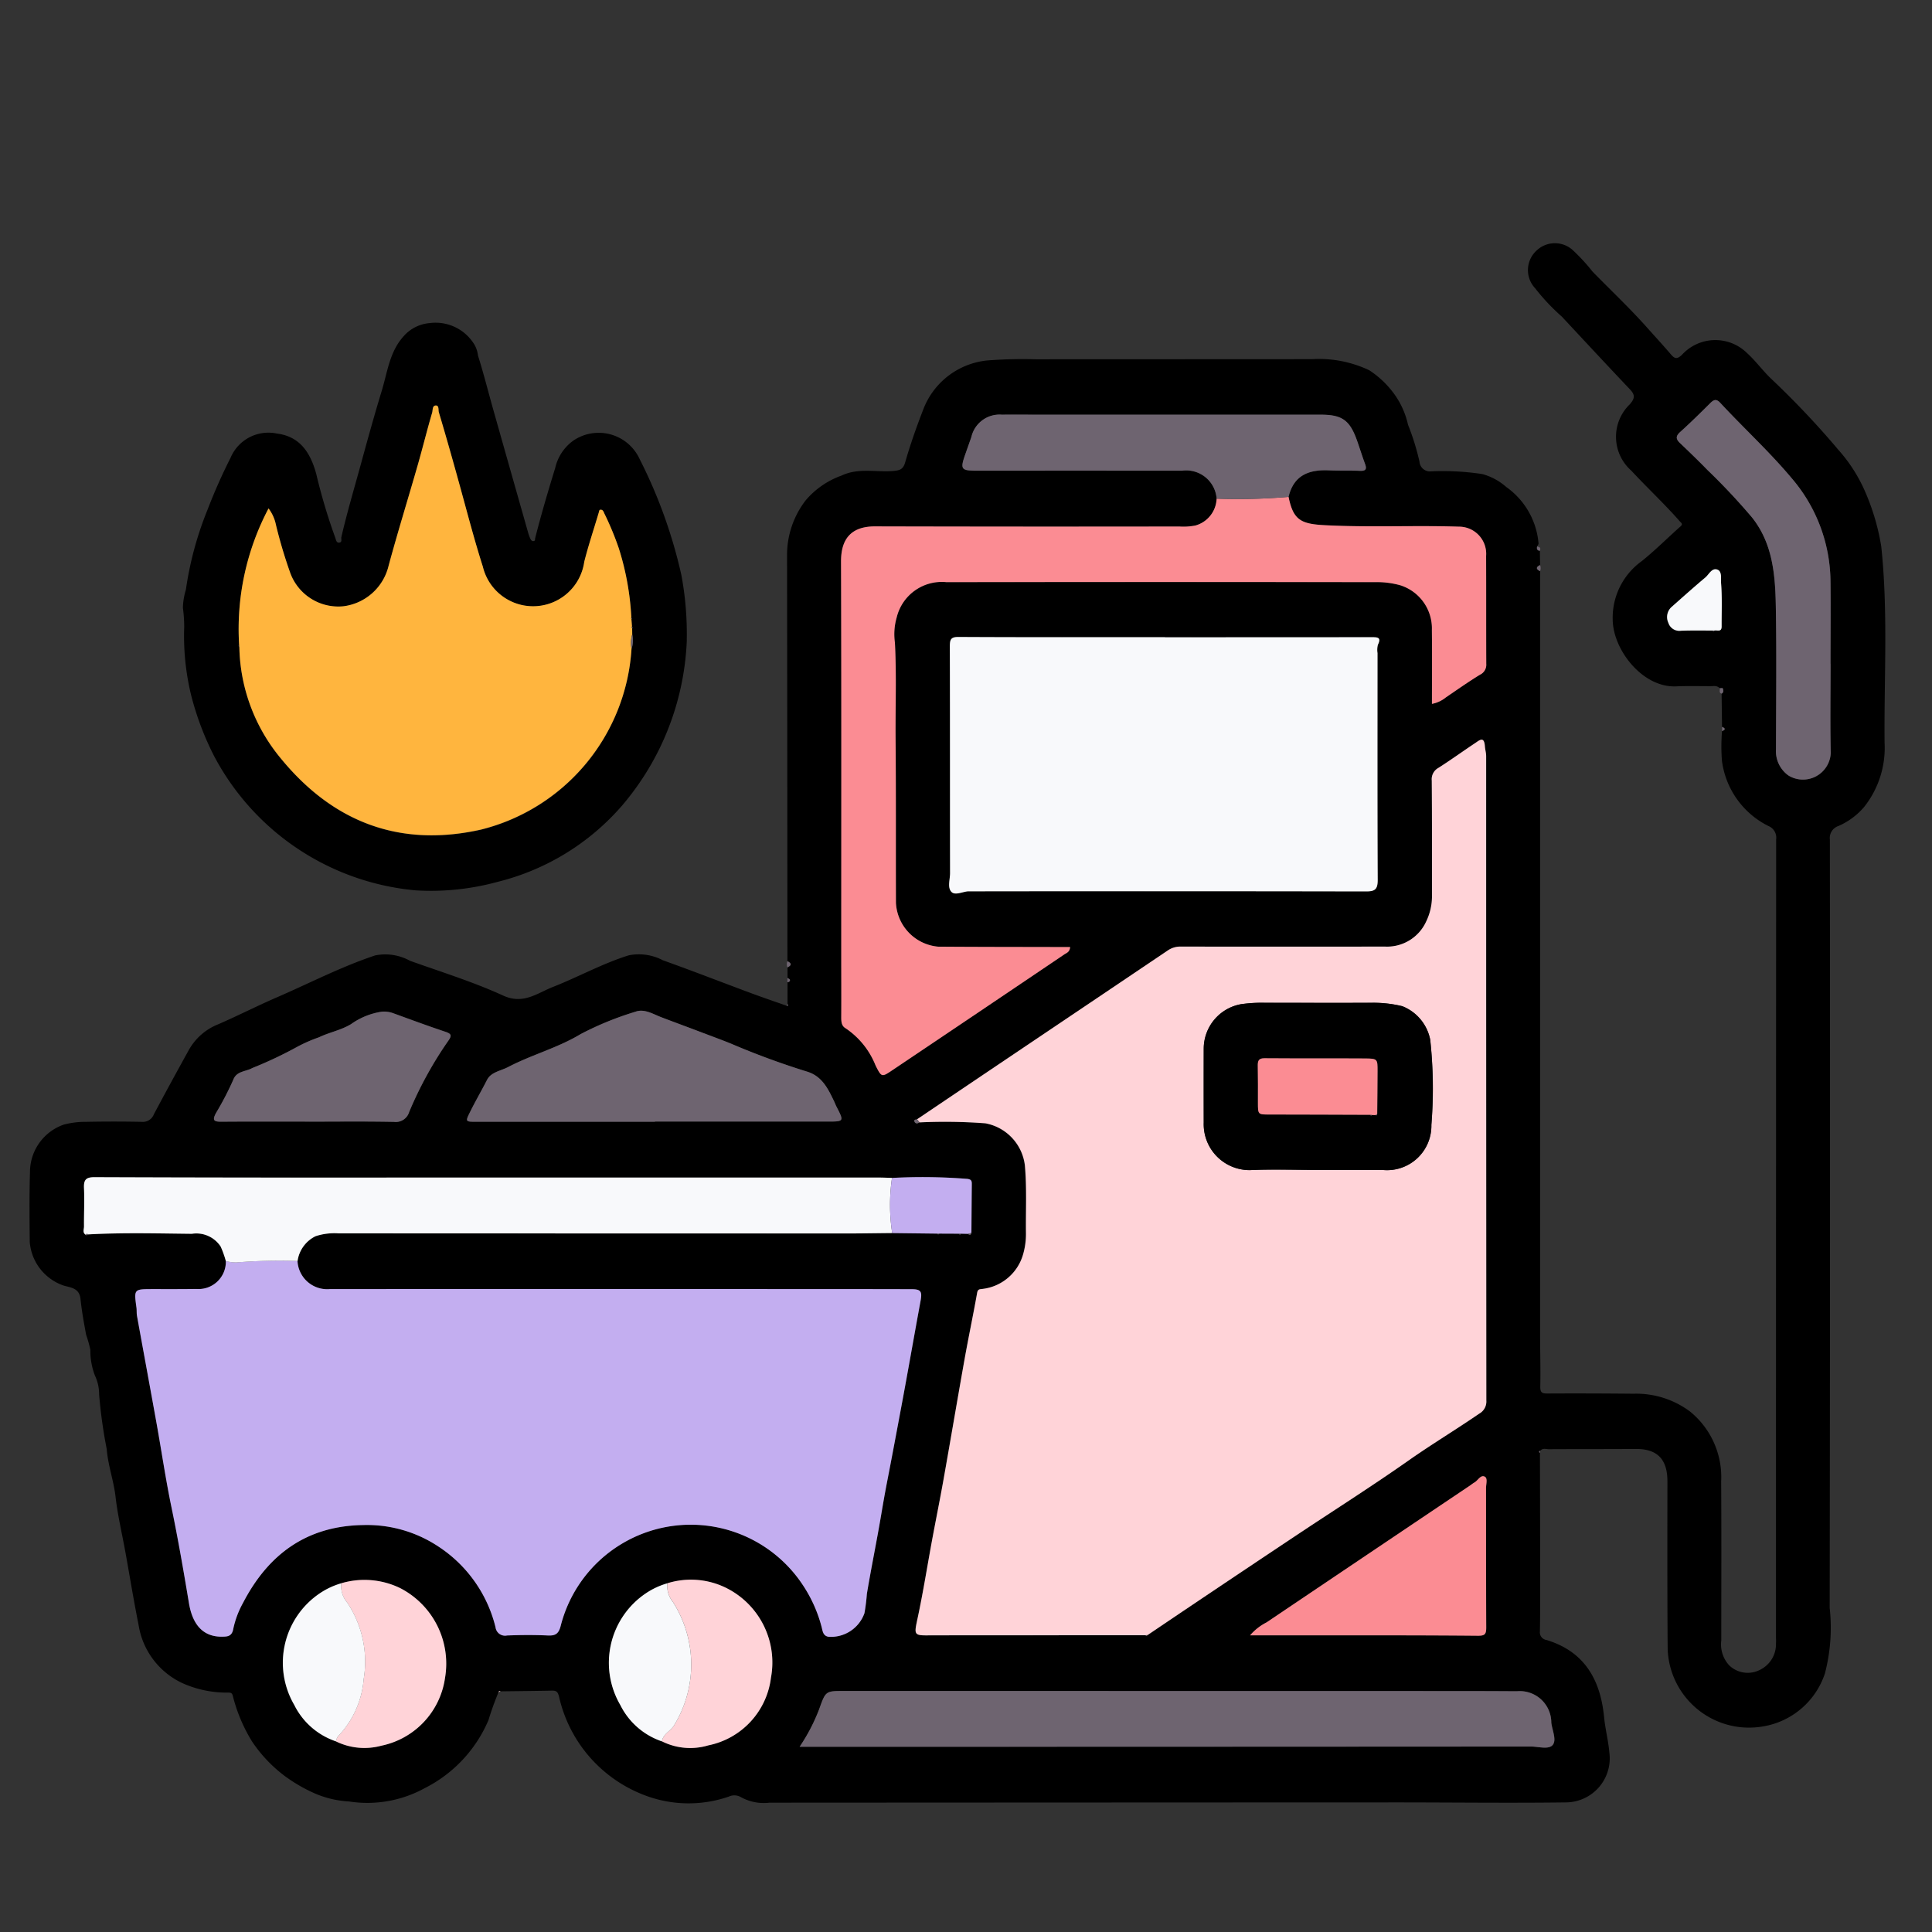 <svg xmlns="http://www.w3.org/2000/svg" xmlns:xlink="http://www.w3.org/1999/xlink" width="135" height="135" viewBox="0 0 135 135">
  <rect x="0" y="0" width="135" height="135" fill="#333333" stroke="none"/>
  <defs>
    <clipPath id="clip-path">
      <rect id="Rectángulo_377705" data-name="Rectángulo 377705" width="135" height="135" transform="translate(-0.036)" fill="#fff" stroke="#707070" stroke-width="1"/>
    </clipPath>
    <clipPath id="clip-path-2">
      <rect id="Rectángulo_377706" data-name="Rectángulo 377706" width="129.667" height="109" fill="none"/>
    </clipPath>
  </defs>
  <g id="Enmascarar_grupo_371" data-name="Enmascarar grupo 371" transform="translate(0.036)" clip-path="url(#clip-path)">
    <g id="Grupo_1073462" data-name="Grupo 1073462" transform="translate(2.027 17)">
      <g id="Grupo_1073461" data-name="Grupo 1073461" clip-path="url(#clip-path-2)">
        <path id="Trazado_821805" data-name="Trazado 821805" d="M52.959,50.168Q52.951,36,52.933,21.837a6.254,6.254,0,0,1,1.287-3.857,5.85,5.85,0,0,1,2.509-1.744c1.21-.576,2.449-.214,3.669-.331.4-.039.647-.1.789-.595.351-1.235.782-2.449,1.244-3.646a5.352,5.352,0,0,1,4.49-3.477,31.843,31.843,0,0,1,3.405-.081c6.433-.009,12.866,0,19.3-.01a8.2,8.2,0,0,1,3.986.774,6.613,6.613,0,0,1,1.84,1.792,5.821,5.821,0,0,1,.872,2.019,17.02,17.02,0,0,1,.8,2.576.733.733,0,0,0,.818.679,18.41,18.41,0,0,1,3.569.189,4.172,4.172,0,0,1,1.679.906,5.375,5.375,0,0,1,2.252,3.934c.007.07-.065.149-.1.223-.033.165,0,.286.194.3q.008.5.016.995c-.293.142-.294.285,0,.427q0,26.605,0,53.211c0,1.256.039,2.512.013,3.768-.009.436.144.485.506.483q3-.015,6.01.016a6.268,6.268,0,0,1,3.96,1.253,5.907,5.907,0,0,1,2.164,4.874c.024,3.7.008,7.407.008,11.11a2.161,2.161,0,0,0,.556,1.745,1.865,1.865,0,0,0,2.143.314,1.991,1.991,0,0,0,1.123-1.838,3.43,3.43,0,0,0,0-.389q0-27.905.012-55.809a.876.876,0,0,0-.527-.924,5.935,5.935,0,0,1-3.261-4.568,12.965,12.965,0,0,1,.006-2.069c.245-.1.25-.194,0-.292q-.014-1.162-.029-2.324c.16-.1.12-.245.075-.378-.008-.022-.138,0-.212,0-.181-.208-.422-.147-.647-.146-.8,0-1.6-.022-2.4.013-2.339.1-4.4-2.548-4.426-4.652a4.87,4.87,0,0,1,2.031-4.1c.941-.756,1.8-1.621,2.705-2.424.195-.172.052-.24-.041-.347-1.079-1.235-2.283-2.347-3.391-3.546a3.153,3.153,0,0,1-.108-4.641c.365-.421.37-.662.009-1.043-1.6-1.686-3.179-3.388-4.763-5.087A14.527,14.527,0,0,1,105.2,3.134a1.846,1.846,0,0,1,.059-2.581,1.858,1.858,0,0,1,2.528-.118,13.073,13.073,0,0,1,1.43,1.544c1.269,1.3,2.592,2.543,3.8,3.9.562.631,1.138,1.254,1.689,1.9.27.315.438.31.75.023a3.158,3.158,0,0,1,4.557-.131c.583.53,1.06,1.181,1.623,1.736a60.327,60.327,0,0,1,4.747,5.012,10.9,10.9,0,0,1,1.8,2.753,15.862,15.862,0,0,1,1.207,4.006c.486,4.56.192,9.139.233,13.709a6.652,6.652,0,0,1-1.428,4.5,4.951,4.951,0,0,1-1.8,1.332.884.884,0,0,0-.594.952q.025,26.843-.013,53.685a12.635,12.635,0,0,1-.333,4.576,5.5,5.5,0,0,1-4.308,3.7,5.689,5.689,0,0,1-6.681-5.432c-.03-3.9-.021-7.8-.017-11.7,0-1.556-.731-2.264-2.212-2.253-2.025.015-4.05.006-6.076.017-.2,0-.424-.1-.589.11-.092.034-.128.081-.03.155q.007,3.574.014,7.148c0,1.776.016,3.553-.018,5.329a.535.535,0,0,0,.455.587c2.627.794,3.774,2.734,4.032,5.4.079.818.293,1.623.364,2.442a3.08,3.08,0,0,1-3.039,3.509c-3.965.051-7.932,0-11.9,0q-21.866.007-43.733.019a3.322,3.322,0,0,1-2.034-.4.9.9,0,0,0-.817-.025,8.606,8.606,0,0,1-5.942-.117A9.619,9.619,0,0,1,37,101.553c-.084-.329-.182-.424-.483-.419-1.2.024-2.4.034-3.6.05-.073-.034-.12-.007-.148.066a20.527,20.527,0,0,0-.7,1.945,9.476,9.476,0,0,1-4.459,4.756,8.315,8.315,0,0,1-5.286.928,7.007,7.007,0,0,1-2.337-.539,11.067,11.067,0,0,1-2.2-1.275,9.916,9.916,0,0,1-2.248-2.392,11.354,11.354,0,0,1-1.326-3.142c-.053-.244-.146-.257-.327-.259a7.566,7.566,0,0,1-3.187-.654A5.411,5.411,0,0,1,7.62,96.539c-.34-1.692-.616-3.4-.924-5.1-.232-1.283-.537-2.557-.685-3.85-.129-1.132-.53-2.2-.616-3.332a33.889,33.889,0,0,1-.532-3.825,3.018,3.018,0,0,0-.287-1.3,4.8,4.8,0,0,1-.325-1.808,8.452,8.452,0,0,0-.295-1.052c-.154-.831-.308-1.666-.394-2.507-.079-.778-.707-.792-1.185-.938a3.512,3.512,0,0,1-2.361-3.04C0,68.17-.018,66.545.032,64.922a3.514,3.514,0,0,1,2.359-3.338,5.772,5.772,0,0,1,1.541-.194q1.961-.04,3.923,0a.819.819,0,0,0,.832-.525c.8-1.505,1.616-3,2.44-4.487a4.052,4.052,0,0,1,2.026-1.792c1.387-.6,2.736-1.292,4.122-1.892,2.287-.989,4.505-2.145,6.875-2.933a3.576,3.576,0,0,1,2.439.376c2.177.78,4.4,1.465,6.5,2.427,1.413.647,2.363-.157,3.483-.6,1.782-.7,3.464-1.638,5.3-2.21a3.6,3.6,0,0,1,2.387.347c2.056.735,4.093,1.528,6.141,2.289.832.309,1.672.594,2.508.89l.111-.022-.053-.1,0-1.526c.1-.018.2-.055.17-.177-.013-.052-.11-.082-.169-.122q0-.37,0-.741.443-.215,0-.43M117.6,27.061c.045.055.089.055.134,0,.2-.041.5.129.5-.285-.005-1.016.043-2.036-.04-3.045-.024-.294.084-.8-.258-.928-.387-.144-.585.337-.848.557-.793.662-1.563,1.355-2.337,2.04a.945.945,0,0,0-.24,1.118.8.8,0,0,0,.879.556c.736-.026,1.473-.011,2.21-.013M64.93,69.206c.056.077.111.076.166,0l.467.011c.109.077.208.116.252-.066.008-1.122.015-2.243.027-3.365,0-.229,0-.369-.311-.41a39.476,39.476,0,0,0-5.265-.065c-.3-.008-.59-.024-.884-.024q-16.923,0-33.845,0-10.5,0-21-.027c-.6,0-.761.186-.733.778.043.885-.005,1.775,0,2.663,0,.2-.121.436.123.584a.093.093,0,0,0,.151-.025c2.421-.134,4.844-.067,7.265-.043a2.028,2.028,0,0,1,2.015.886,6.81,6.81,0,0,1,.359,1.008,1.91,1.91,0,0,1-2.068,1.956c-1.033.016-2.067.006-3.1.01-1.257.005-1.255.006-1.079,1.295.026.192,0,.39.039.579.452,2.5.916,5,1.365,7.495.352,1.959.64,3.932,1.044,5.879.462,2.221.848,4.457,1.22,6.692.3,1.812,1.25,2.378,2.359,2.348.317-.008.646-.011.74-.546a6.456,6.456,0,0,1,.673-1.8c1.789-3.457,4.5-5.4,8.413-5.454a9.02,9.02,0,0,1,5.218,1.482A9.421,9.421,0,0,1,32.56,96.7a.669.669,0,0,0,.806.577c.948-.034,1.9-.041,2.847,0,.517.023.753-.1.9-.664A9.378,9.378,0,0,1,54.04,93.763a9.672,9.672,0,0,1,1.3,2.891c.082.283.085.652.493.717a2.481,2.481,0,0,0,2.509-1.648,13.2,13.2,0,0,0,.17-1.345c.3-1.824.68-3.635.988-5.458.131-.778.267-1.562.417-2.331.339-1.736.662-3.476.988-5.214.466-2.488.9-4.983,1.359-7.474.122-.663.026-.816-.641-.818q-3.069-.01-6.138-.008-17.242,0-34.484,0a2.077,2.077,0,0,1-2.273-1.96,2.275,2.275,0,0,1,1.256-1.729,4.22,4.22,0,0,1,1.6-.2q17.7.006,35.408.008c1.1,0,2.19-.019,3.286-.029l3.133.037c.054.069.109.07.164,0l1.354.006M21.4,104.676a4.52,4.52,0,0,0,3.186.305,5.646,5.646,0,0,0,4.445-4.737,5.936,5.936,0,0,0-3.117-6.266,5.712,5.712,0,0,0-4.13-.348,5.308,5.308,0,0,0-1.518.709,5.851,5.851,0,0,0-1.776,7.79,5.044,5.044,0,0,0,2.909,2.546m22.785,0a4.41,4.41,0,0,0,3.244.283,5.5,5.5,0,0,0,4.378-4.73A5.818,5.818,0,0,0,48.757,94a5.544,5.544,0,0,0-4.185-.366,5.308,5.308,0,0,0-1.518.709,5.851,5.851,0,0,0-1.776,7.79,5.044,5.044,0,0,0,2.909,2.546M82.951,17.842a2.028,2.028,0,0,1-1.475,1.874,4.339,4.339,0,0,1-1.132.072q-10.63,0-21.261-.009c-1.743,0-2.381.958-2.376,2.439.03,9.184.015,18.368.015,27.552,0,1.43.005,2.859,0,4.288,0,.318.01.625.308.794a5.617,5.617,0,0,1,2.088,2.6c.424.837.429.832,1.194.317q6-4.034,11.99-8.072c.156-.105.392-.17.41-.519h-.686c-2.847-.008-5.694-.005-8.541-.028a3.238,3.238,0,0,1-2.942-3.076c-.013-3.791.008-7.581-.025-11.372-.02-2.265.072-4.53-.048-6.8a4.224,4.224,0,0,1,.126-1.763,3.243,3.243,0,0,1,3.467-2.46q15-.016,29.992,0a6.052,6.052,0,0,1,1.726.218,3.162,3.162,0,0,1,2.21,3.134c.02,1.71,0,3.421,0,5.153a2.171,2.171,0,0,0,.968-.448c.791-.537,1.572-1.091,2.386-1.588a.768.768,0,0,0,.442-.754c-.014-2.513,0-5.025-.011-7.538a1.9,1.9,0,0,0-1.9-2.054c-3.11-.1-6.221.06-9.334-.1-1.7-.087-2.237-.343-2.57-1.981.372-1.543,1.462-1.911,2.834-1.848.716.032,1.434,0,2.15.033.38.016.508-.087.363-.478-.195-.523-.36-1.058-.544-1.585-.515-1.476-1.049-1.86-2.572-1.86H70.538c-.865,0-1.729-.011-2.593,0a2.021,2.021,0,0,0-2.134,1.562c-.142.407-.288.813-.429,1.219-.355,1.02-.286,1.126.741,1.133.147,0,.3,0,.442,0q6.989,0,13.977,0a2.128,2.128,0,0,1,2.407,1.956M78.119,97.255q1.445-.975,2.891-1.95Q84.7,92.832,88.4,90.363c2.65-1.765,5.341-3.467,7.947-5.3,1.622-1.139,3.315-2.158,4.946-3.278a.966.966,0,0,0,.5-.918q-.017-22.513-.012-45.025c0-.229-.073-.47-.087-.681-.05-.745-.384-.432-.676-.237-.861.573-1.7,1.179-2.572,1.735a.9.9,0,0,0-.465.882c.021,2.686.011,5.371.015,8.057a4.024,4.024,0,0,1-.4,1.782,3,3,0,0,1-2.883,1.767q-7.117.009-14.234,0a1.562,1.562,0,0,0-.932.263q-4.957,3.353-9.928,6.684-3.806,2.56-7.609,5.125c-.1.01-.237.021-.176.158.068.156.214.15.347.053a37.636,37.636,0,0,1,4.6.065,3.4,3.4,0,0,1,2.76,2.932c.141,1.574.057,3.144.076,4.715a5.137,5.137,0,0,1-.2,1.511A3.359,3.359,0,0,1,66.6,73.062c-.179.034-.337-.016-.389.28-.272,1.54-.6,3.069-.873,4.608-.5,2.809-.976,5.623-1.476,8.433-.251,1.415-.538,2.822-.8,4.235-.33,1.784-.613,3.578-.989,5.351-.283,1.334-.334,1.323.981,1.3h.126l14.8-.007c.052.063.1.049.14-.011m1.222-69.724v-.01c-4.809,0-9.617.011-14.425-.015-.529,0-.611.168-.609.65.015,5.285.006,10.57.014,15.856,0,.446-.194,1.007.1,1.31.25.255.756-.006,1.15-.041.062-.006.126,0,.189,0q13.826,0,27.652.006c.606,0,.795-.153.792-.8-.025-5.285-.014-10.57-.013-15.856a1.439,1.439,0,0,1,.025-.576c.238-.491.028-.533-.389-.533q-7.244.016-14.488.007M53.81,105.054h.7q25.208,0,50.416-.015c.521,0,1.225.238,1.514-.114s-.035-1.02-.1-1.55a2.2,2.2,0,0,0-2.4-2.2q-2.182-.014-4.365-.014-21.317,0-42.635-.006c-1.31,0-1.3,0-1.753,1.264a12.916,12.916,0,0,1-1.369,2.633M43.7,61.384V61.37q6.012,0,12.024,0c1.2,0,1.2,0,.65-1.062-.059-.114-.1-.236-.157-.352-.431-.9-.853-1.78-1.933-2.089a54.874,54.874,0,0,1-5.3-1.954c-.728-.292-1.47-.563-2.2-.841-.878-.334-1.761-.658-2.64-.992-.559-.213-1.189-.616-1.8-.388a21.957,21.957,0,0,0-3.831,1.561c-1.6.968-3.423,1.443-5.074,2.307-.514.269-1.2.348-1.475.9-.388.764-.821,1.5-1.2,2.271-.31.633-.3.652.4.652H43.7m82.15-32.006h-.006c0-1.906.018-3.812,0-5.717a11.2,11.2,0,0,0-2.7-7.232c-1.562-1.867-3.357-3.507-5.009-5.287-.26-.28-.439-.225-.679.012-.694.687-1.388,1.375-2.112,2.026-.328.294-.311.5-.014.781.649.618,1.295,1.241,1.921,1.884a44.466,44.466,0,0,1,3.115,3.318c1.441,1.817,1.617,4,1.657,6.187.06,3.334.019,6.67.013,10.005a2.084,2.084,0,0,0,.874,1.839,1.944,1.944,0,0,0,2.952-1.579c-.047-2.077-.012-4.157-.012-6.236M85.293,97.268h3.824c4.028,0,8.055-.008,12.083.029.5,0,.594-.1.592-.578-.018-3.248-.008-6.5-.014-9.745,0-.272.129-.672-.082-.789-.292-.162-.478.258-.725.4-.11.063-.209.145-.314.217q-7.109,4.78-14.217,9.563a3.746,3.746,0,0,0-1.146.9M19.529,61.373v0c1.981,0,3.963-.024,5.944.016a.971.971,0,0,0,1.055-.681,26.817,26.817,0,0,1,2.721-4.962c.275-.381.25-.506-.191-.654-1.211-.4-2.409-.848-3.61-1.284a1.9,1.9,0,0,0-.8-.123,4.968,4.968,0,0,0-2.176.873c-.71.43-1.513.569-2.246.922a10.572,10.572,0,0,0-1.55.683,28.436,28.436,0,0,1-3.106,1.464c-.449.258-1.089.2-1.324.809a21.394,21.394,0,0,1-1.213,2.335c-.274.514-.145.611.367.606,2.045-.017,4.089-.007,6.134-.007" transform="translate(0 0)"/>
        <path id="Trazado_821806" data-name="Trazado 821806" d="M56.3,32.815a18.925,18.925,0,0,1-4.552,11.592A16.858,16.858,0,0,1,43.1,49.7a17.675,17.675,0,0,1-5.741.6A17.734,17.734,0,0,1,23.28,40.936a20.25,20.25,0,0,1-1.637-4.357,17.587,17.587,0,0,1-.463-4.688,10.159,10.159,0,0,0-.091-1.335,4.652,4.652,0,0,1,.208-1.265,23.784,23.784,0,0,1,1.508-5.577,38.867,38.867,0,0,1,1.615-3.643,2.87,2.87,0,0,1,3.248-1.689c1.587.2,2.331,1.32,2.739,2.824a40.21,40.21,0,0,0,1.326,4.447c.06.151.07.387.3.345.2-.036.1-.249.128-.382.412-1.778.934-3.524,1.414-5.282.452-1.657.914-3.316,1.412-4.955.388-1.277.544-2.691,1.489-3.758a2.71,2.71,0,0,1,1.83-.957,3.174,3.174,0,0,1,3.176,1.541,2.016,2.016,0,0,1,.228.732c.4,1.266.722,2.557,1.083,3.836q1.2,4.243,2.405,8.482a2.914,2.914,0,0,0,.169.473c.043.089.113.194.244.162.11-.027.074-.128.093-.206.421-1.648.9-3.278,1.4-4.9a3.231,3.231,0,0,1,1.25-1.9,3.149,3.149,0,0,1,4.652,1.284,34.429,34.429,0,0,1,2.914,8.1,22.389,22.389,0,0,1,.376,4.546m-3.811-.4L52.481,32c.011-.014.033-.03.03-.04a.543.543,0,0,0-.042-.087q-.02-.264-.04-.527c.01-.01.03-.023.028-.029a.528.528,0,0,0-.034-.074,19.161,19.161,0,0,0-.878-4.844,20.4,20.4,0,0,0-1.015-2.439c-.054-.117-.094-.253-.25-.25-.107,0-.105.1-.129.186-.34,1.151-.724,2.29-1.018,3.454a3.61,3.61,0,0,1-7.084.344c-.569-1.786-1.044-3.6-1.539-5.4s-1-3.6-1.538-5.395c-.045-.152.029-.469-.206-.471-.263,0-.211.332-.26.5-.359,1.215-.66,2.447-1.009,3.665-.672,2.345-1.4,4.674-2.034,7.028a3.723,3.723,0,0,1-3.13,2.833,3.574,3.574,0,0,1-3.775-2.419,33.5,33.5,0,0,1-.97-3.276,2.8,2.8,0,0,0-.515-1.138,18.051,18.051,0,0,0-2.054,9.554c-.012.014-.038.033-.035.042a.657.657,0,0,0,.049.1,12.528,12.528,0,0,0,2.88,7.753c3.669,4.493,8.35,6.264,14.01,4.994a13.913,13.913,0,0,0,10.513-12.63,1.776,1.776,0,0,0,.051-1.009" transform="translate(-10.371 -5.085)"/>
        <path id="Trazado_821807" data-name="Trazado 821807" d="M232.489,59.556c.074,0,.2-.023.212,0,.045.133.084.282-.075.378-.224-.057-.1-.248-.137-.377" transform="translate(-114.386 -28.464)" fill="#6e6470"/>
        <path id="Trazado_821808" data-name="Trazado 821808" d="M104.21,96.114c.3.143.3.286,0,.43a.553.553,0,0,1,0-.43" transform="translate(-51.251 -45.946)" fill="#6e6470"/>
        <path id="Trazado_821809" data-name="Trazado 821809" d="M207.568,43.5c-.294-.143-.293-.286,0-.427a.557.557,0,0,1,0,.427" transform="translate(-102.018 -20.588)" fill="#6e6470"/>
        <path id="Trazado_821810" data-name="Trazado 821810" d="M232.817,64.74c.249.1.245.2,0,.293,0-.1,0-.2,0-.293" transform="translate(-114.548 -30.948)" fill="#6e6470"/>
        <path id="Trazado_821811" data-name="Trazado 821811" d="M104.252,98.355c.058.04.157.07.17.123.03.122-.072.159-.171.176,0-.1,0-.2,0-.3" transform="translate(-51.293 -47.017)" fill="#6e6470"/>
        <path id="Trazado_821812" data-name="Trazado 821812" d="M207.552,40.89c-.192-.011-.226-.132-.194-.3.168.028.29.087.194.3" transform="translate(-102.017 -19.405)" fill="#6e6470"/>
        <path id="Trazado_821813" data-name="Trazado 821813" d="M207.7,161.791c-.1-.074-.062-.121.03-.156l-.03.156" transform="translate(-102.163 -77.267)" fill="#6e6470"/>
        <path id="Trazado_821814" data-name="Trazado 821814" d="M104.2,101.851l.053.1-.111.022.058-.12" transform="translate(-51.238 -48.688)" fill="#6e6470"/>
        <path id="Trazado_821815" data-name="Trazado 821815" d="M64.5,193.9c.028-.073.075-.1.148-.066l-.148.066" transform="translate(-31.736 -92.654)" fill="#ffd3d8"/>
        <path id="Trazado_821816" data-name="Trazado 821816" d="M121.971,92.987q3.8-2.563,7.608-5.125,4.965-3.34,9.928-6.684a1.563,1.563,0,0,1,.933-.263q7.117.009,14.234,0a3,3,0,0,0,2.883-1.766,4.019,4.019,0,0,0,.4-1.783c0-2.686.007-5.371-.015-8.057a.9.9,0,0,1,.465-.881c.871-.557,1.711-1.163,2.572-1.736.293-.195.626-.508.676.237.014.211.088.452.088.68q0,22.513.012,45.026a.967.967,0,0,1-.5.918c-1.631,1.121-3.324,2.139-4.945,3.278-2.606,1.831-5.3,3.533-7.948,5.3q-3.7,2.463-7.388,4.944c-.966.647-1.928,1.3-2.891,1.949l-.14.011-14.8.007h-.126c-1.314.018-1.263.029-.98-1.3.376-1.773.659-3.567.989-5.351.262-1.412.548-2.821.8-4.235.5-2.81.973-5.624,1.475-8.433.275-1.539.6-3.069.873-4.608.052-.3.209-.245.389-.28a3.356,3.356,0,0,0,2.824-2.413,5.117,5.117,0,0,0,.2-1.511c-.018-1.571.066-3.142-.076-4.715a3.4,3.4,0,0,0-2.76-2.932,37.634,37.634,0,0,0-4.6-.064l-.171-.211m27.938,3.531v0q1.138,0,2.277,0,1.17,0,2.341.007a3.1,3.1,0,0,0,3.382-3.15,31.694,31.694,0,0,0-.081-5.946,3.166,3.166,0,0,0-1.951-2.349,8.535,8.535,0,0,0-2.109-.239c-2.509.013-5.019.005-7.529,0a10.059,10.059,0,0,0-1.637.1,3.164,3.164,0,0,0-2.6,3.081q0,2.6,0,5.2a3.206,3.206,0,0,0,3.223,3.312c1.557-.07,3.121-.015,4.681-.015" transform="translate(-59.959 -31.772)" fill="#ffd3d8"/>
        <path id="Trazado_821817" data-name="Trazado 821817" d="M25.879,136.229a2.077,2.077,0,0,0,2.273,1.96q17.243-.006,34.485,0,3.069,0,6.138.008c.667,0,.763.156.641.818-.459,2.49-.892,4.985-1.359,7.474-.326,1.739-.649,3.478-.988,5.214-.15.769-.285,1.553-.417,2.331-.308,1.823-.685,3.634-.988,5.458a13.2,13.2,0,0,1-.169,1.345,2.481,2.481,0,0,1-2.509,1.648c-.408-.064-.411-.434-.493-.717a9.673,9.673,0,0,0-1.3-2.891,9.378,9.378,0,0,0-16.924,2.854c-.149.567-.387.688-.9.664-.947-.044-1.9-.038-2.847,0a.67.67,0,0,1-.806-.577,9.421,9.421,0,0,0-4.02-5.658,9.02,9.02,0,0,0-5.218-1.482c-3.91.055-6.624,2-8.413,5.454a6.472,6.472,0,0,0-.673,1.8c-.094.536-.423.538-.74.547-1.109.029-2.058-.537-2.359-2.348-.372-2.236-.758-4.471-1.219-6.692-.405-1.947-.693-3.92-1.045-5.879-.45-2.5-.912-5-1.365-7.495-.034-.189-.012-.388-.038-.579-.176-1.289-.178-1.29,1.078-1.295,1.034,0,2.068.006,3.1-.01a1.911,1.911,0,0,0,2.069-1.956,2.56,2.56,0,0,0,.739.1,37.49,37.49,0,0,1,4.27-.1" transform="translate(-7.154 -65.114)" fill="#c3aef0"/>
        <path id="Trazado_821818" data-name="Trazado 821818" d="M141.579,52.722q7.244,0,14.488-.006c.417,0,.626.042.389.532a1.441,1.441,0,0,0-.026.577c0,5.285-.011,10.57.013,15.855,0,.644-.185.8-.792.8q-13.825-.025-27.651-.006c-.063,0-.127,0-.19,0-.393.035-.9.3-1.149.041-.3-.3-.1-.863-.1-1.31-.008-5.285,0-10.57-.015-15.855,0-.483.08-.654.609-.65,4.809.026,9.617.015,14.425.015Z" transform="translate(-62.238 -25.191)" fill="#f8f9fb"/>
        <path id="Trazado_821819" data-name="Trazado 821819" d="M142.9,33.947c.333,1.637.87,1.894,2.57,1.981,3.113.159,6.224,0,9.334.1a1.9,1.9,0,0,1,1.9,2.054c.011,2.513,0,5.025.011,7.538a.768.768,0,0,1-.442.755c-.814.5-1.6,1.051-2.386,1.588a2.168,2.168,0,0,1-.968.448c0-1.732.015-3.442-.005-5.153a3.161,3.161,0,0,0-2.209-3.134,6.056,6.056,0,0,0-1.727-.219q-15-.016-29.992,0a3.243,3.243,0,0,0-3.467,2.46,4.214,4.214,0,0,0-.127,1.763c.12,2.268.028,4.534.048,6.8.033,3.79.011,7.581.024,11.372a3.239,3.239,0,0,0,2.942,3.076c2.847.022,5.694.02,8.541.027h.686c-.018.35-.254.414-.41.519q-5.989,4.045-11.989,8.073c-.766.515-.771.52-1.194-.317a5.618,5.618,0,0,0-2.088-2.595c-.3-.169-.311-.476-.309-.794.01-1.43,0-2.859,0-4.289,0-9.184.015-18.368-.015-27.552,0-1.48.633-2.442,2.376-2.438q10.63.027,21.261.009a4.339,4.339,0,0,0,1.132-.072,2.029,2.029,0,0,0,1.475-1.874,41.953,41.953,0,0,0,5.026-.124" transform="translate(-54.923 -16.228)" fill="#fb8c93"/>
        <path id="Trazado_821820" data-name="Trazado 821820" d="M22.381,130.879a37.493,37.493,0,0,0-4.27.1,2.559,2.559,0,0,1-.739-.1,6.81,6.81,0,0,0-.359-1.008A2.029,2.029,0,0,0,15,128.978c-2.421-.025-4.844-.091-7.264.043-.063-.07-.108-.029-.151.025-.244-.148-.12-.388-.122-.584-.009-.888.039-1.778,0-2.663-.029-.591.129-.78.733-.778q10.5.04,21,.027,16.922,0,33.844,0c.295,0,.59.016.884.024a12.9,12.9,0,0,0,.013,3.853c-1.1.01-2.19.029-3.286.029q-17.7,0-35.408-.008a4.22,4.22,0,0,0-1.6.2,2.276,2.276,0,0,0-1.256,1.729" transform="translate(-3.656 -59.765)" fill="#f8f9fb"/>
        <path id="Trazado_821821" data-name="Trazado 821821" d="M105.927,197.7a12.933,12.933,0,0,0,1.369-2.633c.452-1.268.443-1.264,1.753-1.264q21.317,0,42.635.005,2.182,0,4.365.014a2.2,2.2,0,0,1,2.4,2.2c.069.53.382,1.211.1,1.55s-.993.114-1.514.114q-25.207.015-50.415.016h-.7" transform="translate(-52.117 -92.643)" fill="#6e6470"/>
        <path id="Trazado_821822" data-name="Trazado 821822" d="M73.308,110.495H60.778c-.706,0-.714-.02-.4-.652.377-.769.81-1.507,1.2-2.271.28-.552.961-.631,1.475-.9,1.651-.864,3.474-1.34,5.074-2.307a21.957,21.957,0,0,1,3.831-1.561c.61-.228,1.24.175,1.8.388.879.335,1.762.659,2.64.992.73.278,1.472.549,2.2.84a54.741,54.741,0,0,0,5.3,1.954c1.08.309,1.5,1.186,1.933,2.089.055.116.1.238.157.352.549,1.066.55,1.063-.65,1.062q-6.012,0-12.024,0Z" transform="translate(-29.609 -49.111)" fill="#6e6470"/>
        <path id="Trazado_821823" data-name="Trazado 821823" d="M151.114,28.686a41.954,41.954,0,0,1-5.026.124,2.129,2.129,0,0,0-2.407-1.956q-6.989-.006-13.977,0c-.147,0-.3,0-.442,0-1.027-.007-1.1-.113-.741-1.133.142-.407.288-.813.429-1.22a2.021,2.021,0,0,1,2.134-1.561c.864-.009,1.729,0,2.593,0h19.669c1.523,0,2.057.385,2.572,1.861.184.527.35,1.061.544,1.585.146.391.017.493-.362.478-.716-.029-1.434,0-2.15-.033-1.373-.062-2.462.306-2.834,1.849" transform="translate(-63.138 -10.967)" fill="#6e6470"/>
        <path id="Trazado_821824" data-name="Trazado 821824" d="M237.333,39.407c0,2.079-.035,4.159.012,6.236a1.944,1.944,0,0,1-2.952,1.578,2.086,2.086,0,0,1-.874-1.839c.006-3.335.047-6.671-.013-10-.039-2.188-.215-4.37-1.657-6.187a44.559,44.559,0,0,0-3.114-3.318c-.626-.643-1.272-1.266-1.921-1.884-.3-.283-.313-.486.014-.78.725-.651,1.418-1.34,2.112-2.027.24-.237.419-.292.679-.012,1.651,1.78,3.447,3.42,5.009,5.287a11.2,11.2,0,0,1,2.7,7.232c.022,1.906,0,3.811,0,5.717Z" transform="translate(-111.483 -10.03)" fill="#6e6470"/>
        <path id="Trazado_821825" data-name="Trazado 821825" d="M167.9,176.164a3.738,3.738,0,0,1,1.146-.9q7.105-4.786,14.217-9.563c.106-.071.2-.154.314-.217.247-.14.433-.561.725-.4.211.117.082.517.082.789.006,3.248,0,6.5.014,9.745,0,.478-.1.583-.592.578-4.027-.037-8.055-.026-12.083-.029H167.9" transform="translate(-82.61 -78.897)" fill="#fb8c93"/>
        <path id="Trazado_821826" data-name="Trazado 821826" d="M32.011,110.539c-2.045,0-4.089-.01-6.134.007-.512,0-.641-.092-.367-.606a21.394,21.394,0,0,0,1.213-2.335c.236-.613.876-.551,1.324-.809a28.436,28.436,0,0,0,3.106-1.464,10.573,10.573,0,0,1,1.55-.683c.734-.353,1.536-.492,2.246-.922a4.968,4.968,0,0,1,2.176-.873,1.9,1.9,0,0,1,.8.123c1.2.436,2.4.88,3.61,1.284.441.147.466.272.191.653a26.817,26.817,0,0,0-2.721,4.962.971.971,0,0,1-1.055.681c-1.981-.04-3.963-.016-5.944-.016v0" transform="translate(-12.482 -49.165)" fill="#6e6470"/>
        <path id="Trazado_821827" data-name="Trazado 821827" d="M87.369,179.158a5.546,5.546,0,0,1,4.186.365,5.819,5.819,0,0,1,3.051,6.233,5.505,5.505,0,0,1-4.378,4.73,4.413,4.413,0,0,1-3.244-.283c.091-.518.591-.705.839-1.1a8.122,8.122,0,0,0-.072-8.643,1.762,1.762,0,0,1-.382-1.305" transform="translate(-42.797 -85.527)" fill="#ffd3d8"/>
        <path id="Trazado_821828" data-name="Trazado 821828" d="M42.516,179.171a5.709,5.709,0,0,1,4.13.348,5.935,5.935,0,0,1,3.117,6.266,5.646,5.646,0,0,1-4.445,4.737,4.522,4.522,0,0,1-3.186-.305,1.044,1.044,0,0,1,.145-.346,6.513,6.513,0,0,0,1.8-4.011,7.428,7.428,0,0,0-1.147-5.331,1.78,1.78,0,0,1-.418-1.358" transform="translate(-20.729 -85.54)" fill="#ffd3d8"/>
        <path id="Trazado_821829" data-name="Trazado 821829" d="M83.769,179.381a1.762,1.762,0,0,0,.382,1.305,8.122,8.122,0,0,1,.072,8.643c-.247.392-.748.579-.839,1.1a5.047,5.047,0,0,1-2.909-2.546,5.851,5.851,0,0,1,1.776-7.79,5.3,5.3,0,0,1,1.518-.709" transform="translate(-39.197 -85.75)" fill="#f8f9fb"/>
        <path id="Trazado_821830" data-name="Trazado 821830" d="M38.916,179.381a1.78,1.78,0,0,0,.418,1.358,7.428,7.428,0,0,1,1.147,5.331,6.513,6.513,0,0,1-1.8,4.011,1.045,1.045,0,0,0-.145.346,5.048,5.048,0,0,1-2.909-2.546,5.851,5.851,0,0,1,1.776-7.79,5.3,5.3,0,0,1,1.518-.709" transform="translate(-17.129 -85.75)" fill="#f8f9fb"/>
        <path id="Trazado_821831" data-name="Trazado 821831" d="M118.515,128.922a12.908,12.908,0,0,1-.013-3.853,39.561,39.561,0,0,1,5.265.066c.316.041.313.181.311.41-.012,1.122-.018,2.243-.027,3.365l-.252.066-.466-.011h-.166l-1.354-.006h-.164l-3.133-.037" transform="translate(-58.235 -59.76)" fill="#c3aef0"/>
        <path id="Trazado_821832" data-name="Trazado 821832" d="M228.437,47.92c-.737,0-1.474-.013-2.21.013a.805.805,0,0,1-.879-.556.946.946,0,0,1,.24-1.118c.775-.685,1.544-1.377,2.337-2.04.263-.22.461-.7.849-.557.342.127.233.634.257.928.083,1.009.035,2.029.04,3.045,0,.413-.3.244-.5.284h-.134" transform="translate(-110.833 -20.86)" fill="#f8f9fb"/>
        <path id="Trazado_821833" data-name="Trazado 821833" d="M121.887,117.278l.171.211c-.134.1-.279.1-.347-.053-.06-.137.079-.148.176-.158" transform="translate(-59.876 -56.063)" fill="#6e6470"/>
        <path id="Trazado_821834" data-name="Trazado 821834" d="M129.063,132.547l.252-.066c-.045.182-.144.143-.252.066" transform="translate(-63.5 -63.33)" fill="#6e6470"/>
        <path id="Trazado_821835" data-name="Trazado 821835" d="M124.831,132.575h.164c-.054.069-.109.069-.164,0" transform="translate(-61.418 -63.375)" fill="#6e6470"/>
        <path id="Trazado_821836" data-name="Trazado 821836" d="M127.818,132.586h.166c-.055.077-.11.077-.166,0" transform="translate(-62.888 -63.38)" fill="#6e6470"/>
        <path id="Trazado_821837" data-name="Trazado 821837" d="M231.51,51.844h.134c-.045.055-.089.056-.134,0" transform="translate(-113.906 -24.783)" fill="#6e6470"/>
        <path id="Trazado_821838" data-name="Trazado 821838" d="M153.505,186.336l.14-.011c-.042.06-.088.074-.14.011" transform="translate(-75.526 -89.07)" fill="#6e6470"/>
        <path id="Trazado_821839" data-name="Trazado 821839" d="M7.73,132.675c.043-.054.088-.1.151-.026a.092.092,0,0,1-.151.026" transform="translate(-3.803 -63.393)" fill="#6e6470"/>
        <path id="Trazado_821840" data-name="Trazado 821840" d="M56.257,37.292l.006.415a2.09,2.09,0,0,0-.051,1.009A13.912,13.912,0,0,1,45.7,51.347c-5.661,1.27-10.341-.5-14.01-4.994A12.526,12.526,0,0,1,28.81,38.6c-.005-.046-.01-.092-.015-.138a18.049,18.049,0,0,1,2.054-9.554,2.8,2.8,0,0,1,.515,1.138,33.64,33.64,0,0,0,.97,3.276,3.574,3.574,0,0,0,3.775,2.419,3.725,3.725,0,0,0,3.131-2.833c.639-2.354,1.362-4.684,2.034-7.028.349-1.218.651-2.45,1.009-3.665.049-.165,0-.5.26-.5.235,0,.161.319.206.471.535,1.791,1.043,3.591,1.538,5.394s.97,3.619,1.539,5.4a3.61,3.61,0,0,0,7.084-.344c.293-1.163.677-2.3,1.018-3.454.024-.081.022-.184.129-.186.156,0,.2.133.25.249a20.522,20.522,0,0,1,1.015,2.44,19.157,19.157,0,0,1,.878,4.844.075.075,0,0,0,.005.1q.021.264.04.527c-.011.014-.033.031-.03.04a.54.54,0,0,0,.042.087" transform="translate(-14.148 -10.382)" fill="#ffb53e"/>
        <path id="Trazado_821841" data-name="Trazado 821841" d="M82.772,53.362a2.093,2.093,0,0,1,.051-1.01,1.777,1.777,0,0,1-.051,1.01" transform="translate(-40.707 -25.026)" fill="#6e6470"/>
        <path id="Trazado_821842" data-name="Trazado 821842" d="M82.771,50.21a.076.076,0,0,1-.005-.1.509.509,0,0,1,.034.074c0,.006-.018.019-.028.029" transform="translate(-40.713 -23.953)" fill="#6e6470"/>
        <path id="Trazado_821843" data-name="Trazado 821843" d="M82.854,51.44a.54.54,0,0,1-.042-.087c0-.009.019-.027.03-.04a.527.527,0,0,1,.042.087c0,.009-.02.026-.03.04" transform="translate(-40.745 -24.529)" fill="#6e6470"/>
        <path id="Trazado_821844" data-name="Trazado 821844" d="M28.8,53.8c.005.046.01.092.015.138a.662.662,0,0,1-.049-.1c0-.009.022-.028.035-.042" transform="translate(-14.153 -25.717)" fill="#6e6470"/>
        <path id="Trazado_821845" data-name="Trazado 821845" d="M169.41,113.347c-1.561,0-3.123-.056-4.681.015a3.205,3.205,0,0,1-3.223-3.312q-.01-2.6,0-5.2a3.164,3.164,0,0,1,2.6-3.081,10.057,10.057,0,0,1,1.637-.1c2.509,0,5.019.01,7.529,0a8.528,8.528,0,0,1,2.109.239,3.167,3.167,0,0,1,1.952,2.349,31.658,31.658,0,0,1,.08,5.947,3.1,3.1,0,0,1-3.382,3.149q-1.17-.006-2.341-.007-1.139,0-2.278,0Zm3.72-3.848c.042.056.088.066.14.013l.243.008c.084.041.115,0,.117-.081.008-1,.019-1.992.024-2.988,0-.85,0-.884-.868-.891-2.341-.019-4.683,0-7.024-.015-.423,0-.486.183-.479.545.018.845.012,1.69.012,2.535,0,.866,0,.854.812.854,2.341,0,4.682.013,7.023.02" transform="translate(-79.46 -48.6)"/>
        <path id="Trazado_821846" data-name="Trazado 821846" d="M177.176,113.071l-.242-.008-.141-.014c-2.341-.007-4.682-.019-7.023-.02-.814,0-.812.011-.812-.854,0-.845.007-1.69-.011-2.534-.008-.362.055-.549.478-.545,2.341.019,4.683,0,7.024.016.869.007.872.041.868.89,0,1-.016,1.992-.024,2.988l-.117.081" transform="translate(-83.123 -52.151)" fill="#fb8c93"/>
        <path id="Trazado_821847" data-name="Trazado 821847" d="M185.147,116.637l.117-.081c0,.084-.033.123-.117.081" transform="translate(-91.094 -55.718)" fill="#6e6470"/>
        <path id="Trazado_821848" data-name="Trazado 821848" d="M184.393,116.671l.141.013c-.052.053-.1.043-.141-.013" transform="translate(-90.723 -55.773)" fill="#6e6470"/>
      </g>
    </g>
  </g>
</svg>
